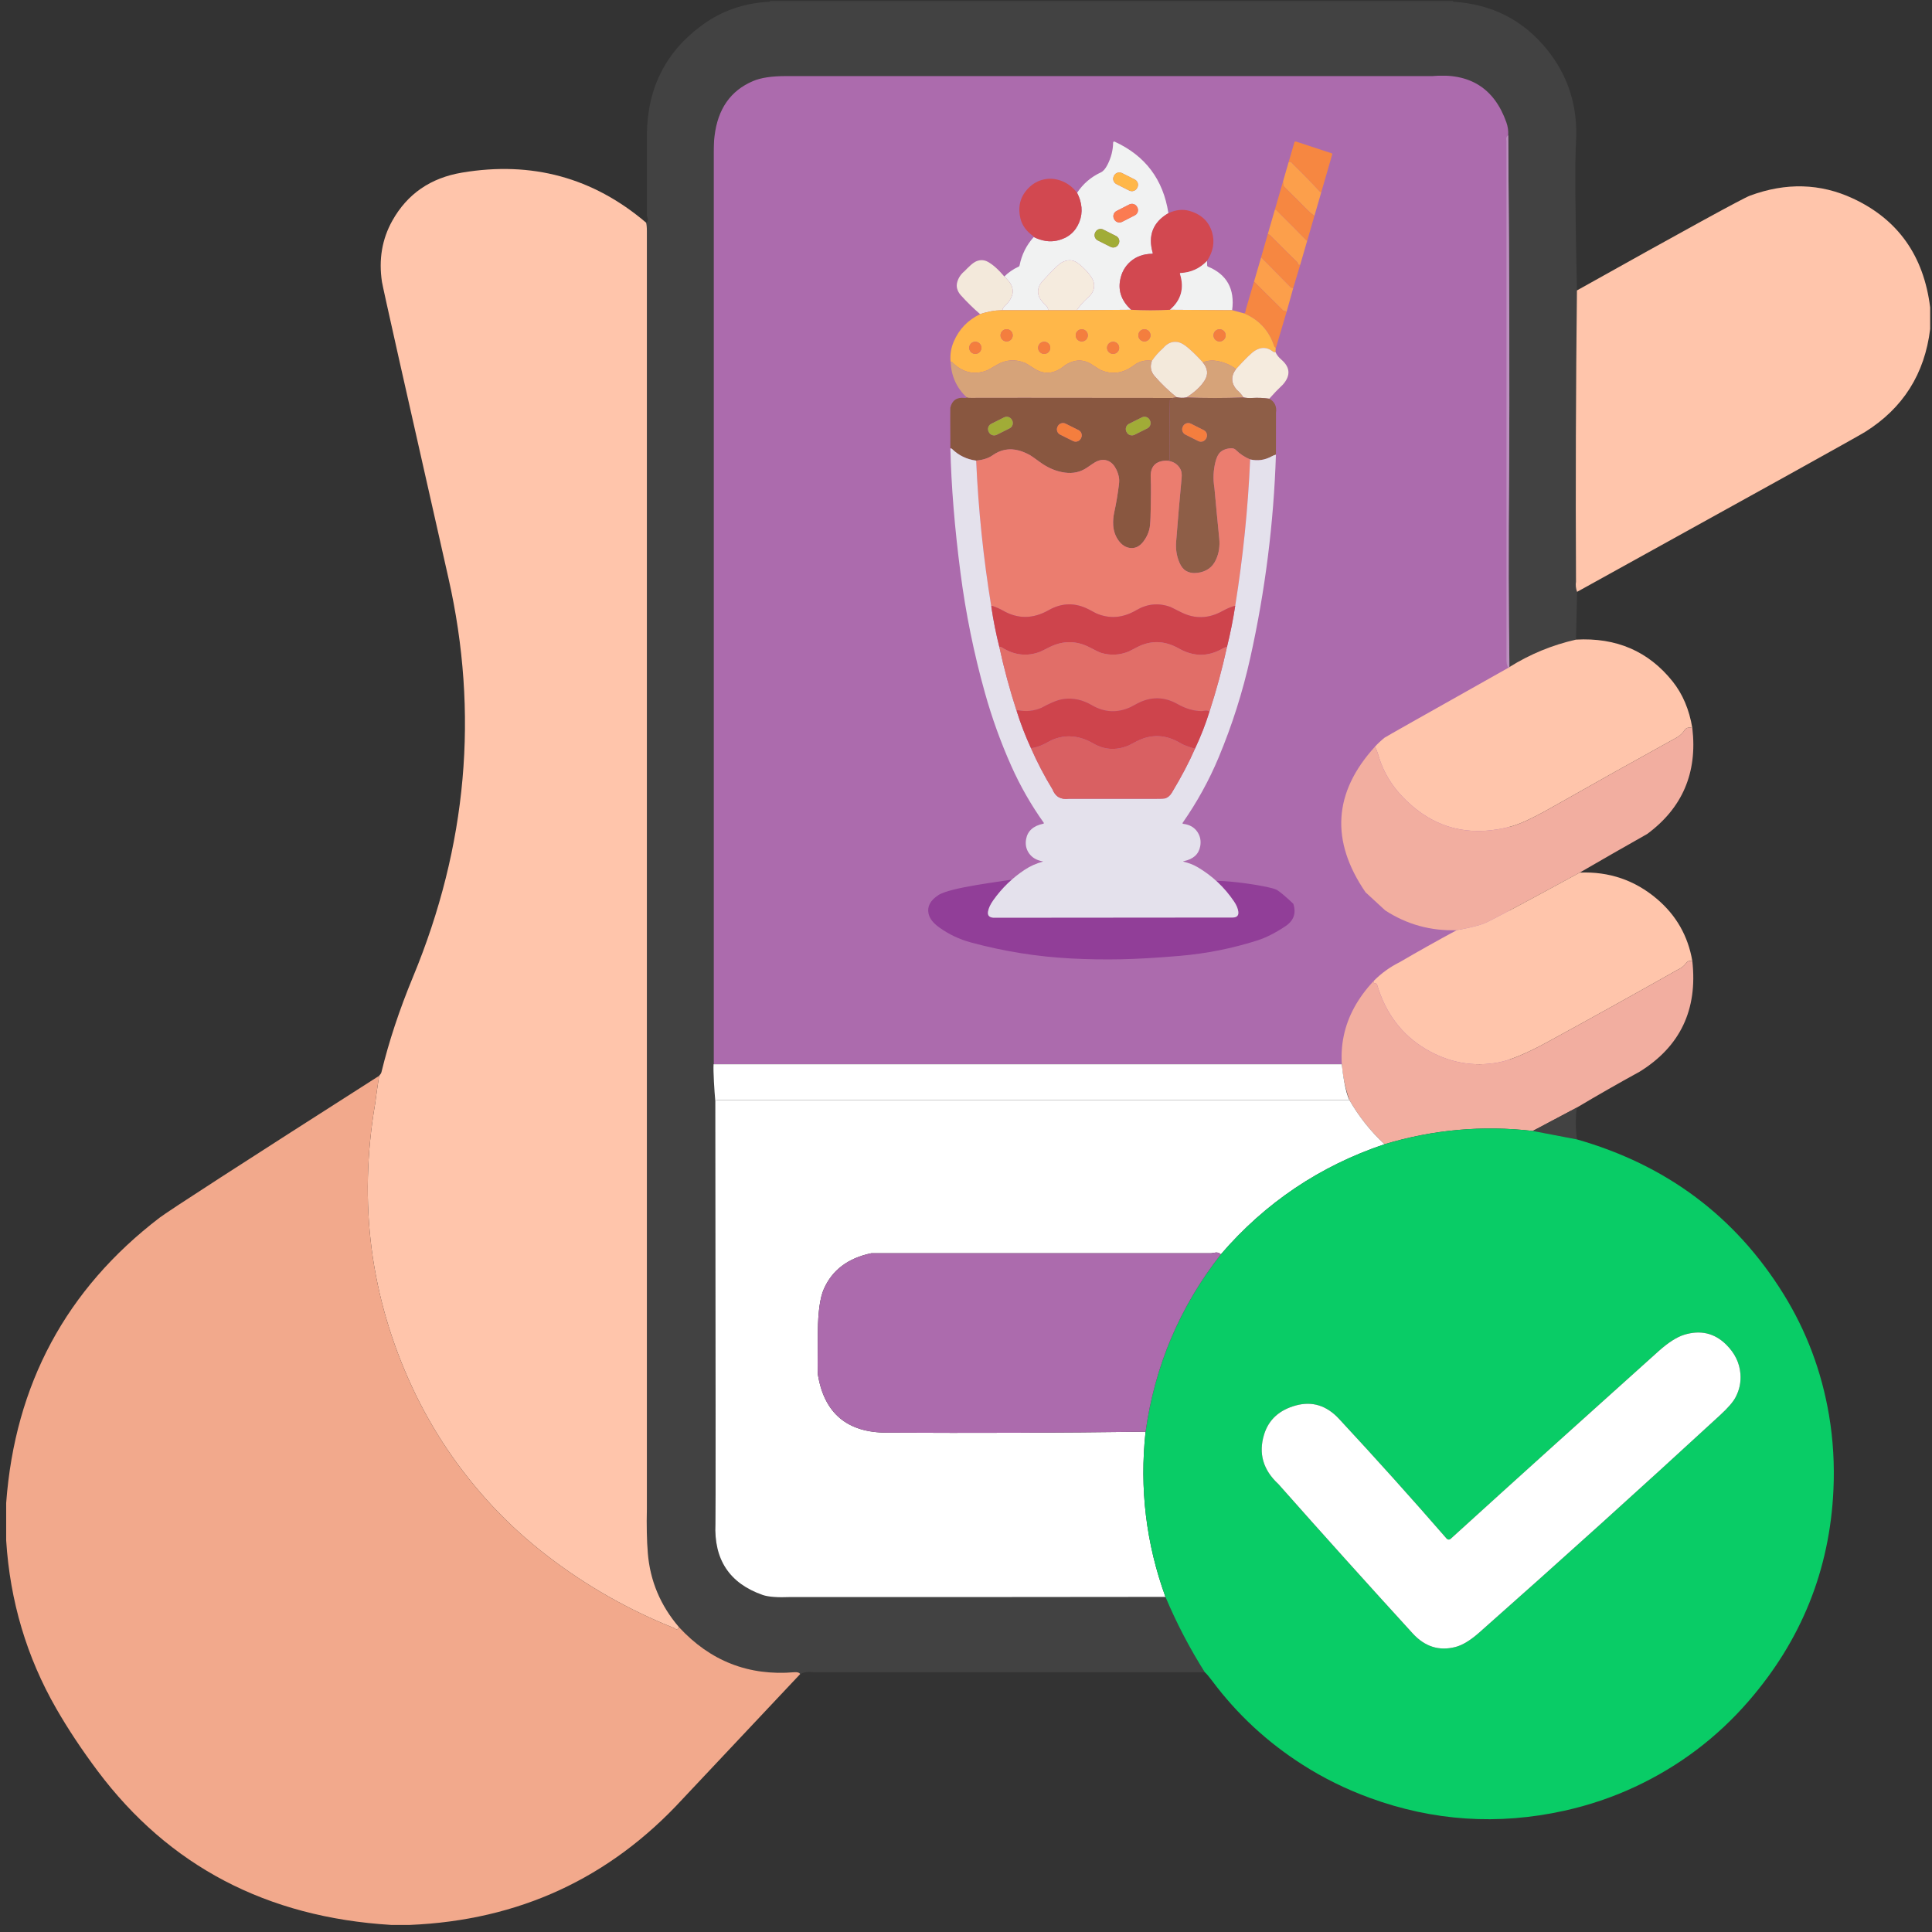 <svg width="241" height="241" viewBox="0 0 241 241" fill="none" xmlns="http://www.w3.org/2000/svg">
<rect x="0" y="0" width="241" height="241" fill="#333333" stroke="none"/>
<g clip-path="url(#clip0_544_3530)">
<rect x="89.013" y="9.434" width="99.276" height="123.321" fill="#AC6BAD"/>
<path d="M96.072 0.117C124.472 0.117 152.871 0.117 181.267 0.117C181.258 0.148 181.249 0.181 181.239 0.216H96.044C96.053 0.181 96.063 0.148 96.072 0.117Z" fill="#424242"/>
<path d="M96.044 0.215H181.239C186.052 0.497 189.948 2.466 192.93 6.122C195.63 9.441 196.85 13.298 196.591 17.695C196.45 20.098 196.489 26.276 196.708 36.23C196.57 48.333 196.531 60.436 196.591 72.539C196.525 72.986 196.57 73.415 196.727 73.828L196.591 79.786C193.634 80.455 190.867 81.594 188.289 83.203C188.177 76.687 188.161 68.455 188.242 58.505C188.317 49.226 188.281 35.35 188.134 16.875C188.169 16.322 188.092 15.783 187.905 15.258C186.392 10.986 183.311 9.064 178.661 9.492C178.661 9.492 151.777 9.492 98.008 9.492C96.264 9.492 94.908 9.698 93.939 10.111C91.133 11.298 89.53 13.594 89.13 16.997C89.052 17.656 89.013 18.317 89.013 18.98C89.013 56.951 89.013 94.922 89.013 132.891C89.013 134.915 89.084 136.4 89.228 137.344C89.272 171.809 89.278 189.387 89.247 190.078C89.041 194.55 91.003 197.509 95.134 198.956C95.834 199.2 96.997 199.287 98.622 199.219C114.209 199.228 129.795 199.222 145.38 199.2C146.755 202.465 148.389 205.597 150.283 208.594C117.72 208.594 101.438 208.594 101.434 208.594C100.859 208.5 100.319 208.578 99.812 208.828C99.713 208.641 99.472 208.562 99.091 208.594C93.397 209.078 88.598 207.203 84.695 202.969C82.383 200.269 81.088 197.183 80.809 193.711C80.684 192.164 80.645 190.328 80.692 188.203C80.692 188.203 80.692 135.078 80.692 28.828C80.692 28.331 80.659 27.98 80.594 27.773C80.8 27.648 80.869 27.483 80.8 27.276C80.728 27.064 80.692 26.919 80.692 26.84C80.692 20.119 80.692 16.758 80.692 16.758C80.755 10.986 83.05 6.445 87.578 3.136C90.034 1.336 92.856 0.362 96.044 0.215Z" fill="#424242"/>
<path d="M188.135 16.875C188.282 35.35 188.317 49.226 188.242 58.505C188.161 68.455 188.177 76.687 188.289 83.203C188.277 83.284 188.232 83.317 188.153 83.301C187.997 83.12 187.919 82.775 187.919 82.266C187.919 60.703 187.919 39.141 187.919 17.578C187.838 17.269 187.91 17.034 188.135 16.875Z" fill="#BC90BF"/>
<path d="M80.594 27.773C80.659 27.98 80.692 28.331 80.692 28.828C80.692 135.078 80.692 188.203 80.692 188.203C80.645 190.328 80.684 192.164 80.809 193.711C81.087 197.183 82.382 200.269 84.695 202.969C84.567 203.287 84.365 203.326 84.09 203.086C78.35 200.789 73.058 197.772 68.214 194.034C65.683 192.081 63.376 189.98 61.295 187.73C57.214 183.317 53.923 178.426 51.423 173.058C46.217 161.864 44.675 150.067 46.797 137.667C46.947 136.508 47.112 135.351 47.294 134.198C47.356 134.126 47.415 134.051 47.472 133.973C47.528 133.898 47.567 133.814 47.589 133.72C48.514 129.908 49.822 125.959 51.512 121.875C58.278 105.547 59.753 88.955 55.937 72.098C50.503 48.101 47.739 35.787 47.645 35.156C47.226 32.365 47.656 29.826 48.934 27.539C50.803 24.192 53.706 22.189 57.644 21.53C66.34 20.07 73.99 22.151 80.594 27.773Z" fill="#FFC5AB"/>
<path d="M231.133 24.755C236.758 27.373 239.97 31.905 240.77 38.348C240.77 39.248 240.77 40.147 240.77 41.044C240.089 46.641 237.384 50.919 232.656 53.878C231.778 54.428 219.802 61.078 196.727 73.828C196.57 73.415 196.525 72.986 196.591 72.539C196.531 60.436 196.57 48.333 196.708 36.23C210.214 28.673 217.411 24.731 218.298 24.403C222.786 22.747 227.064 22.864 231.133 24.755Z" fill="#FFC5AB"/>
<path d="M196.591 79.786C201.619 79.505 205.633 81.239 208.633 84.989C209.899 86.573 210.722 88.517 211.104 90.82C210.766 90.695 210.469 90.744 210.213 90.966C209.966 91.381 209.635 91.714 209.219 91.964C203.982 94.851 198.763 97.77 193.563 100.72C191.304 102.005 189.608 102.797 188.477 103.097C183.924 104.3 179.979 103.576 176.641 100.926C174.275 99.051 172.722 96.855 171.982 94.336C171.791 93.689 171.629 93.298 171.494 93.164C171.869 92.751 172.275 92.37 172.713 92.02C172.832 91.926 177.979 89.02 188.154 83.301C188.232 83.317 188.277 83.284 188.289 83.203C190.868 81.594 193.635 80.455 196.591 79.786Z" fill="#FFC5AB"/>
<path d="M211.104 90.82C211.754 96.376 209.876 100.781 205.469 104.034C202.657 105.622 199.854 107.226 197.06 108.848C189.926 112.739 185.971 114.845 185.196 115.167C184.546 115.436 183.383 115.725 181.708 116.034C178.471 116.141 175.502 115.32 172.802 113.573L170.341 111.309C165.944 104.894 166.329 98.845 171.494 93.164C171.629 93.298 171.791 93.689 171.982 94.336C172.722 96.855 174.276 99.051 176.641 100.926C179.979 103.576 183.924 104.3 188.477 103.097C189.608 102.797 191.304 102.005 193.563 100.72C198.763 97.77 203.982 94.851 209.219 91.964C209.635 91.714 209.966 91.381 210.213 90.966C210.469 90.744 210.766 90.695 211.104 90.82Z" fill="#F2AEA0"/>
<path d="M197.06 108.848C200.722 108.698 203.932 109.794 206.688 112.134C209.097 114.178 210.569 116.761 211.104 119.883C210.929 119.842 210.768 119.847 210.621 119.897C210.524 119.931 210.413 120.028 210.288 120.187C210.022 120.534 209.685 120.794 209.275 120.966C203.891 124.006 198.485 127.008 193.057 129.97C190.429 131.405 188.382 132.258 186.916 132.53C183.75 133.114 180.735 132.561 177.869 130.87C174.869 129.095 172.838 126.409 171.775 122.812C171.763 122.769 171.731 122.731 171.683 122.704C171.636 122.677 171.576 122.662 171.513 122.662C171.385 122.662 171.339 122.556 171.377 122.344C172.318 121.397 173.388 120.625 174.588 120.028C176.938 118.656 179.311 117.325 181.708 116.034C183.383 115.725 184.546 115.436 185.196 115.167C185.971 114.845 189.925 112.739 197.06 108.848Z" fill="#FFC5AB"/>
<path d="M149.733 110.264C150.06 109.235 158.504 110.502 159.299 111.018C160.095 111.535 161.33 112.74 161.33 112.74C161.714 113.914 161.383 114.85 160.335 115.546C159.075 116.384 157.899 116.977 156.806 117.324C153.675 118.314 150.481 118.95 147.221 119.231C144.399 119.475 141.931 119.619 139.817 119.663C137.744 119.704 135.665 119.67 133.578 119.561C129.373 119.339 125.223 118.675 121.129 117.568C119.694 117.181 118.376 116.558 117.172 115.697C116.411 115.153 115.964 114.58 115.831 113.978C115.634 113.089 116.042 112.315 117.057 111.656C118.57 110.672 125.035 109.959 126.424 109.68C127.268 111.175 123.38 112.283 124.789 112.838C125.577 113.148 126.986 113.303 129.017 113.303C142.452 113.303 149.17 113.303 149.17 113.303C152.134 113.505 149.405 111.293 149.733 110.264Z" fill="#913E98"/>
<path d="M211.103 119.883C211.781 125.948 209.591 130.548 204.531 133.683C201.891 135.13 199.277 136.623 196.689 138.164L191.2 141.075C184.913 140.356 178.747 140.909 172.703 142.734C170.969 141.116 169.511 139.28 168.33 137.226C166.355 131.567 167.37 126.606 171.377 122.344C171.339 122.556 171.384 122.662 171.513 122.662C171.575 122.662 171.635 122.677 171.683 122.704C171.73 122.731 171.763 122.769 171.775 122.812C172.838 126.409 174.869 129.095 177.869 130.87C180.734 132.561 183.75 133.114 186.916 132.53C188.381 132.258 190.428 131.405 193.056 129.97C198.484 127.008 203.891 124.006 209.275 120.966C209.684 120.794 210.022 120.534 210.288 120.187C210.413 120.028 210.524 119.931 210.62 119.897C210.767 119.847 210.928 119.842 211.103 119.883Z" fill="#F2AEA0"/>
<path d="M47.294 134.198C47.113 135.351 46.947 136.508 46.797 137.667C44.675 150.067 46.217 161.864 51.424 173.058C53.924 178.426 57.214 183.317 61.295 187.73C63.377 189.98 65.683 192.081 68.214 194.034C73.058 197.772 78.35 200.789 84.091 203.086C84.366 203.326 84.567 203.287 84.695 202.969C88.599 207.203 93.397 209.078 99.091 208.594C99.472 208.562 99.713 208.64 99.813 208.828C94.925 214.025 90.036 219.22 85.145 224.414C76.049 234.314 64.711 239.548 51.133 240.117C50.352 240.117 49.571 240.117 48.789 240.117C33.274 239.173 21.072 232.775 12.185 220.922C10.21 218.284 8.483 215.68 7.005 213.108C3.327 206.701 1.249 199.719 0.771 192.159C0.771 190.597 0.771 189.034 0.771 187.472C1.871 172.681 8.247 160.825 19.9 151.903C21.019 151.047 30.15 145.145 47.294 134.198Z" fill="#F2A98C"/>
<path d="M89.598 137.226C89.598 137.226 115.845 137.226 168.33 137.226C169.511 139.28 170.969 141.116 172.703 142.734C164.641 145.447 157.838 150.023 152.294 156.464C152.078 156.276 151.848 156.205 151.605 156.248C151.295 156.301 151.125 156.328 151.094 156.328C136.963 156.328 122.831 156.328 108.7 156.328C105.781 156.934 103.802 158.428 102.761 160.809C102.292 161.884 102.045 163.639 102.02 166.073C101.983 169.433 101.983 171.223 102.02 171.445C102.808 176.308 105.698 178.73 110.692 178.711C121.43 178.77 132.166 178.731 142.9 178.594C142.134 185.672 142.961 192.541 145.38 199.2C129.795 199.222 114.209 199.228 98.622 199.219C96.997 199.287 95.834 199.2 95.134 198.956C91.003 197.509 89.041 194.55 89.247 190.078C89.278 189.387 89.272 171.809 89.228 137.344C89.261 137.295 89.324 137.267 89.389 137.25C89.492 137.224 89.598 137.226 89.598 137.226Z" fill="white"/>
<path d="M89.598 137.226H168.33C167.811 136.223 167.48 133.829 167.379 132.757H89.01C88.957 133.555 89.105 136.142 89.228 137.344C89.261 137.295 89.324 137.267 89.389 137.25C89.471 137.224 89.553 137.222 89.598 137.226Z" fill="white"/>
<path d="M196.689 138.164C196.517 139.486 196.524 140.808 196.708 142.13L191.2 141.075L196.689 138.164Z" fill="#424242"/>
<path d="M191.2 141.075L196.708 142.13C207.88 145.32 216.464 151.742 222.461 161.395C225.33 166.014 227.227 171.055 228.152 176.517C228.667 179.561 228.852 182.673 228.705 185.855C228.245 195.808 224.719 204.589 218.125 212.198C214.178 216.751 209.464 220.311 203.983 222.876C201.177 224.189 198.222 225.189 195.119 225.876C186.863 227.698 178.783 227.164 170.88 224.273C167.895 223.183 165.097 221.803 162.485 220.134C158.075 217.322 154.317 213.836 151.211 209.676C150.795 209.12 150.486 208.759 150.283 208.594C148.389 205.597 146.755 202.466 145.38 199.2C142.961 192.541 142.135 185.672 142.9 178.594C144.047 170.362 147.178 162.986 152.294 156.464C157.838 150.023 164.641 145.447 172.703 142.734C178.747 140.909 184.913 140.356 191.2 141.075ZM180.456 191.93C176.06 186.87 171.583 181.889 167.027 176.986C165.48 175.323 163.694 174.766 161.669 175.312C159.581 175.878 158.253 177.089 157.685 178.945C156.963 181.301 157.558 183.362 159.47 185.128C165.008 191.381 170.594 197.592 176.228 203.761C177.741 205.414 179.52 205.975 181.567 205.444C182.439 205.216 183.424 204.617 184.52 203.648C194.63 194.701 204.652 185.655 214.586 176.508C215.545 175.626 216.18 174.894 216.489 174.309C216.983 173.378 217.188 172.398 217.103 171.37C216.994 170.008 216.403 168.795 215.331 167.733C213.875 166.292 212.133 165.88 210.105 166.495C209.177 166.78 208.11 167.461 206.903 168.539C198.2 176.342 189.549 184.15 180.949 191.962C180.914 191.993 180.874 192.016 180.831 192.031C180.787 192.046 180.741 192.052 180.696 192.049C180.65 192.046 180.605 192.034 180.564 192.013C180.523 191.993 180.486 191.964 180.456 191.93Z" fill="#09CC66"/>
<path d="M152.294 156.464C147.178 162.986 144.047 170.362 142.9 178.594C132.166 178.731 121.43 178.77 110.692 178.711C105.698 178.73 102.808 176.308 102.02 171.445C101.983 171.223 101.983 169.433 102.02 166.073C102.045 163.639 102.292 161.884 102.761 160.809C103.802 158.428 105.781 156.934 108.7 156.328C122.831 156.328 136.962 156.328 151.094 156.328C151.125 156.328 151.295 156.301 151.605 156.248C151.848 156.205 152.078 156.276 152.294 156.464Z" fill="#AC6BAD"/>
<path d="M217.103 171.37C217.188 172.398 216.983 173.378 216.489 174.309C216.18 174.894 215.545 175.626 214.586 176.508C204.652 185.655 194.63 194.701 184.52 203.648C183.423 204.617 182.439 205.215 181.567 205.444C179.52 205.975 177.741 205.414 176.228 203.761C170.594 197.592 165.008 191.381 159.47 185.128C157.558 183.362 156.963 181.301 157.684 178.945C158.253 177.089 159.581 175.878 161.669 175.312C163.694 174.766 165.48 175.323 167.027 176.986C171.583 181.889 176.059 186.87 180.456 191.93C180.486 191.964 180.523 191.993 180.564 192.013C180.605 192.034 180.65 192.046 180.696 192.049C180.741 192.052 180.787 192.046 180.831 192.031C180.874 192.016 180.914 191.993 180.948 191.962C189.548 184.15 198.2 176.342 206.903 168.539C208.109 167.461 209.177 166.78 210.105 166.495C212.133 165.88 213.875 166.292 215.331 167.733C216.403 168.795 216.994 170.008 217.103 171.37Z" fill="white"/>
<path d="M161.665 17.657L166.138 19.131C166.158 19.138 166.175 19.152 166.185 19.172C166.195 19.191 166.197 19.214 166.19 19.235L164.825 23.953C164.755 23.961 164.692 23.945 164.638 23.905C163.566 22.752 162.466 21.627 161.337 20.53C161.332 20.523 161.283 20.465 161.19 20.356C161.075 20.215 160.924 20.177 160.739 20.243L161.46 17.768C161.466 17.747 161.476 17.727 161.49 17.71C161.504 17.693 161.52 17.679 161.54 17.669C161.559 17.659 161.58 17.652 161.601 17.65C161.623 17.648 161.644 17.65 161.665 17.657Z" fill="#F68741"/>
<path d="M139.036 17.666C142.867 19.422 145.104 22.396 145.749 26.59C143.819 27.719 143.169 29.376 143.798 31.561C143.801 31.572 143.801 31.584 143.799 31.595C143.797 31.607 143.792 31.617 143.786 31.627C143.779 31.636 143.77 31.643 143.76 31.649C143.75 31.654 143.739 31.657 143.728 31.657C142.652 31.671 141.754 31.989 141.032 32.61C140.32 33.226 139.881 34.027 139.714 35.014C139.486 36.372 139.949 37.582 141.103 38.643L134.315 38.692C134.727 38.105 135.201 37.573 135.739 37.096C136.306 36.593 136.549 36.031 136.47 35.409C136.415 34.986 136.149 34.502 135.671 33.959C135.201 33.427 134.761 33.025 134.353 32.754C133.768 32.369 133.125 32.369 132.423 32.754C132.183 32.887 131.722 33.305 131.038 34.008C130.33 34.739 129.915 35.2 129.794 35.393C129.234 36.284 129.435 37.162 130.397 38.028C130.631 38.239 130.748 38.46 130.751 38.692H125.038C125.064 38.506 125.174 38.325 125.368 38.151C125.604 37.937 125.819 37.669 126.015 37.346C126.222 37.005 126.327 36.684 126.331 36.383C126.338 35.916 126.171 35.48 125.831 35.075C125.599 34.797 125.416 34.603 125.282 34.493C125.784 33.986 126.379 33.576 127.067 33.262C127.096 33.249 127.121 33.23 127.14 33.206C127.159 33.181 127.173 33.152 127.179 33.121C127.448 31.758 128.039 30.574 128.952 29.569C129.978 30.071 130.952 30.218 131.874 30.008C133.229 29.7 134.152 28.923 134.642 27.678C134.873 27.086 134.961 26.479 134.903 25.858C134.843 25.23 134.661 24.628 134.356 24.051C135.105 22.922 136.097 22.072 137.331 21.5C137.618 21.366 137.888 21.054 138.142 20.563C138.603 19.67 138.84 18.742 138.854 17.78C138.855 17.759 138.86 17.738 138.871 17.72C138.881 17.701 138.896 17.686 138.914 17.674C138.932 17.663 138.953 17.657 138.974 17.655C138.995 17.654 139.017 17.658 139.036 17.666ZM141.879 23.386C141.967 23.211 141.982 23.008 141.921 22.822C141.86 22.636 141.728 22.482 141.553 22.394L139.959 21.589C139.873 21.545 139.779 21.519 139.682 21.512C139.585 21.504 139.488 21.516 139.396 21.547C139.304 21.577 139.219 21.625 139.145 21.688C139.072 21.751 139.011 21.828 138.968 21.915L138.939 21.971C138.851 22.145 138.836 22.348 138.897 22.534C138.958 22.72 139.091 22.874 139.266 22.963L140.859 23.767C140.945 23.811 141.04 23.837 141.136 23.845C141.233 23.852 141.33 23.84 141.422 23.81C141.514 23.78 141.6 23.731 141.673 23.668C141.747 23.605 141.807 23.528 141.851 23.441L141.879 23.386ZM141.85 25.825C141.762 25.652 141.609 25.522 141.425 25.462C141.24 25.403 141.04 25.419 140.867 25.507L139.278 26.32C139.106 26.409 138.975 26.562 138.916 26.746C138.856 26.931 138.872 27.131 138.961 27.303L138.987 27.356C139.076 27.528 139.229 27.659 139.413 27.718C139.598 27.778 139.798 27.762 139.97 27.673L141.56 26.86C141.732 26.772 141.862 26.619 141.922 26.434C141.982 26.25 141.965 26.049 141.877 25.877L141.85 25.825ZM139.547 30.423C139.634 30.249 139.649 30.048 139.588 29.864C139.527 29.679 139.395 29.527 139.221 29.439L137.62 28.634C137.534 28.59 137.44 28.565 137.344 28.558C137.248 28.55 137.152 28.562 137.061 28.593C136.969 28.623 136.885 28.671 136.812 28.734C136.739 28.796 136.679 28.873 136.636 28.959L136.612 29.008C136.524 29.181 136.51 29.382 136.571 29.567C136.632 29.751 136.763 29.904 136.937 29.991L138.539 30.797C138.625 30.84 138.718 30.866 138.814 30.873C138.91 30.88 139.006 30.868 139.098 30.838C139.189 30.808 139.273 30.76 139.346 30.697C139.419 30.634 139.479 30.558 139.522 30.472L139.547 30.423Z" fill="#F1F2F2"/>
<path d="M161.337 20.53C162.465 21.627 163.566 22.752 164.637 23.905C164.692 23.945 164.755 23.961 164.825 23.953L163.962 26.932C163.523 26.609 163.061 26.19 162.575 25.674C162.209 25.288 161.451 24.536 160.301 23.42C160.183 23.306 160.109 23.187 160.081 23.065C160.047 22.923 160.036 22.777 160.047 22.627L160.739 20.243C160.924 20.177 161.074 20.215 161.19 20.356C161.283 20.465 161.331 20.523 161.337 20.53Z" fill="#FC9F4B"/>
<path d="M141.553 22.394L139.96 21.589C139.596 21.405 139.152 21.551 138.968 21.915L138.94 21.971C138.756 22.335 138.902 22.779 139.266 22.963L140.859 23.767C141.223 23.951 141.667 23.805 141.851 23.441L141.879 23.386C142.063 23.022 141.917 22.578 141.553 22.394Z" fill="#FFB749"/>
<path d="M132.329 22.536C133.13 22.823 133.806 23.329 134.356 24.051C134.661 24.628 134.843 25.23 134.903 25.858C134.961 26.479 134.873 27.086 134.641 27.678C134.152 28.923 133.229 29.7 131.874 30.008C130.952 30.218 129.978 30.071 128.952 29.569L128.946 29.526C128.944 29.514 128.939 29.502 128.93 29.49C128.921 29.478 128.909 29.467 128.895 29.457C128.027 28.852 127.49 28.108 127.284 27.225C126.939 25.748 127.277 24.491 128.298 23.454C128.846 22.896 129.488 22.539 130.225 22.381C130.926 22.233 131.627 22.284 132.329 22.536Z" fill="#D24850"/>
<path d="M160.048 22.627C160.036 22.777 160.047 22.923 160.081 23.065C160.11 23.187 160.183 23.306 160.302 23.42C161.451 24.536 162.209 25.288 162.575 25.674C163.061 26.19 163.523 26.609 163.962 26.932L163.067 30.008H163.022C163.008 30.008 162.994 30.005 162.981 30C162.968 29.995 162.956 29.987 162.946 29.977C161.767 28.769 160.576 27.571 159.376 26.383C159.297 26.254 159.181 26.177 159.03 26.151L160.048 22.627Z" fill="#F68741"/>
<path d="M140.867 25.507L139.278 26.32C138.919 26.504 138.777 26.944 138.961 27.304L138.987 27.356C139.171 27.715 139.611 27.857 139.97 27.673L141.56 26.86C141.919 26.676 142.061 26.236 141.877 25.877L141.85 25.825C141.667 25.466 141.227 25.323 140.867 25.507Z" fill="#FB7B51"/>
<path d="M159.03 26.151C159.181 26.177 159.297 26.254 159.376 26.383C160.576 27.571 161.767 28.769 162.946 29.977C162.956 29.987 162.968 29.995 162.981 30C162.994 30.005 163.008 30.008 163.022 30.008H163.067L162.188 33.036C162.005 33.072 161.908 33.023 161.897 32.887C161.892 32.818 161.87 32.76 161.835 32.725C160.688 31.605 159.551 30.476 158.425 29.336C158.335 29.28 158.244 29.228 158.151 29.178L159.03 26.151Z" fill="#FC9F4B"/>
<path d="M148.329 26.297C149.854 26.723 150.814 27.634 151.21 29.032C151.544 30.217 151.33 31.388 150.567 32.547C149.666 33.491 148.562 33.995 147.255 34.057C147.243 34.058 147.233 34.061 147.223 34.066C147.213 34.072 147.205 34.08 147.198 34.089C147.192 34.099 147.188 34.109 147.186 34.121C147.184 34.132 147.185 34.144 147.188 34.155C147.753 35.945 147.336 37.441 145.936 38.643C144.326 38.738 142.714 38.738 141.102 38.643C139.949 37.582 139.486 36.372 139.714 35.014C139.88 34.027 140.32 33.226 141.032 32.61C141.753 31.989 142.652 31.671 143.727 31.657C143.739 31.657 143.75 31.654 143.76 31.649C143.77 31.643 143.779 31.636 143.785 31.627C143.792 31.617 143.797 31.607 143.799 31.595C143.801 31.584 143.801 31.572 143.798 31.561C143.169 29.376 143.819 27.719 145.749 26.59C146.662 26.17 147.522 26.072 148.329 26.297Z" fill="#D24850"/>
<path d="M139.221 29.439L137.619 28.634C137.258 28.452 136.818 28.598 136.636 28.959L136.611 29.008C136.429 29.369 136.575 29.809 136.936 29.991L138.538 30.797C138.9 30.979 139.34 30.833 139.522 30.472L139.546 30.423C139.728 30.061 139.582 29.621 139.221 29.439Z" fill="#A1AC37"/>
<path d="M158.151 29.178C158.244 29.228 158.335 29.28 158.425 29.336C159.551 30.476 160.688 31.605 161.835 32.725C161.87 32.76 161.892 32.818 161.897 32.887C161.908 33.023 162.005 33.072 162.188 33.036L161.31 35.965C161.267 35.935 161.221 35.918 161.173 35.913C161.098 35.904 161.037 35.88 161.003 35.846L157.313 32.1L158.151 29.178Z" fill="#F68741"/>
<path d="M157.313 32.1L161.003 35.846C161.037 35.88 161.098 35.904 161.173 35.913C161.221 35.918 161.267 35.935 161.31 35.965L160.479 38.944C160.418 38.834 160.342 38.787 160.251 38.801C160.217 38.806 160.184 38.806 160.155 38.8C160.127 38.794 160.103 38.782 160.087 38.766L156.427 35.135L157.313 32.1Z" fill="#FC9F4B"/>
<path d="M123.219 32.657C123.844 32.996 124.532 33.608 125.282 34.493C125.416 34.603 125.599 34.797 125.831 35.075C126.17 35.48 126.337 35.916 126.331 36.383C126.327 36.684 126.221 37.005 126.014 37.346C125.819 37.669 125.603 37.937 125.368 38.151C125.174 38.325 125.064 38.506 125.038 38.692C124.086 38.706 123.161 38.871 122.262 39.188C121.405 38.447 120.599 37.656 119.842 36.815C119.629 36.577 119.481 36.31 119.399 36.014C119.321 35.737 119.329 35.445 119.422 35.139C119.579 34.622 119.876 34.185 120.313 33.829C120.542 33.589 120.778 33.357 121.02 33.133C121.322 32.853 121.591 32.668 121.827 32.577C122.308 32.388 122.773 32.414 123.219 32.657Z" fill="#F3E9DB"/>
<path d="M134.353 32.754C134.762 33.025 135.201 33.427 135.671 33.959C136.149 34.502 136.415 34.986 136.47 35.409C136.549 36.031 136.306 36.593 135.74 37.096C135.202 37.573 134.727 38.105 134.316 38.692H130.751C130.749 38.46 130.631 38.239 130.398 38.028C129.436 37.162 129.234 36.284 129.794 35.393C129.915 35.2 130.33 34.739 131.038 34.008C131.722 33.305 132.184 32.887 132.423 32.754C133.125 32.369 133.768 32.369 134.353 32.754Z" fill="#F5EBDE"/>
<path d="M150.567 32.547L150.583 33.121C150.584 33.15 150.594 33.178 150.611 33.202C150.628 33.226 150.651 33.245 150.679 33.256C153.041 34.231 154.048 36.043 153.7 38.692L145.937 38.643C147.336 37.441 147.754 35.945 147.188 34.155C147.185 34.144 147.184 34.132 147.186 34.121C147.188 34.109 147.192 34.099 147.198 34.089C147.205 34.08 147.213 34.072 147.223 34.066C147.233 34.061 147.244 34.058 147.255 34.057C148.562 33.995 149.666 33.491 150.567 32.547Z" fill="#F1F2F2"/>
<path d="M156.427 35.135L160.087 38.766C160.103 38.782 160.127 38.794 160.155 38.8C160.184 38.806 160.217 38.806 160.251 38.801C160.342 38.787 160.418 38.834 160.479 38.944L159.128 43.485C159.14 43.411 159.124 43.362 159.081 43.34C159.048 43.322 159.019 43.303 158.997 43.284C158.976 43.265 158.962 43.248 158.958 43.233C158.34 41.29 157.091 39.912 155.214 39.098C155.302 39.028 155.354 38.94 155.37 38.834C155.391 38.687 155.404 38.607 155.409 38.594C155.756 37.443 156.095 36.29 156.427 35.135Z" fill="#F68741"/>
<path d="M141.103 38.643C142.715 38.738 144.326 38.738 145.937 38.643L153.7 38.692L155.214 39.098C157.092 39.912 158.34 41.29 158.958 43.233C158.962 43.248 158.976 43.265 158.997 43.284C159.019 43.303 159.048 43.322 159.081 43.34C159.124 43.362 159.14 43.411 159.128 43.485L159.112 43.924C158.99 43.953 158.875 43.924 158.767 43.838C158.068 43.29 157.327 43.258 156.544 43.741C156.124 44.001 155.338 44.765 154.189 46.032C153.426 45.477 152.579 45.135 151.65 45.004C151.087 44.926 150.55 44.992 150.038 45.202C149.485 44.581 148.897 43.996 148.275 43.45C147.734 42.976 147.255 42.711 146.837 42.657C146.182 42.571 145.601 42.827 145.095 43.424C144.56 43.894 144.092 44.422 143.691 45.006C142.855 44.88 142.103 45.069 141.435 45.575C140.103 46.581 138.719 46.773 137.284 46.151C137.198 46.113 136.844 45.89 136.22 45.481C135.142 44.774 134.015 44.804 132.839 45.573C131.538 46.669 130.245 46.791 128.958 45.94C128.372 45.552 128.006 45.329 127.86 45.27C126.633 44.773 125.455 44.857 124.327 45.524C123.631 45.935 123.23 46.161 123.126 46.202C121.502 46.825 120.04 46.473 118.739 45.145C118.687 45.092 118.636 45.108 118.585 45.194C118.487 44.295 118.618 43.431 118.976 42.602C119.642 41.054 120.738 39.916 122.263 39.188C123.161 38.871 124.086 38.706 125.038 38.692H130.751H134.316L141.103 38.643ZM126.329 41.829C126.329 41.627 126.249 41.433 126.106 41.29C125.963 41.147 125.77 41.067 125.568 41.067C125.467 41.067 125.368 41.087 125.276 41.125C125.184 41.163 125.1 41.219 125.029 41.29C124.958 41.361 124.902 41.445 124.864 41.537C124.826 41.63 124.806 41.728 124.806 41.829C124.806 41.929 124.826 42.028 124.864 42.12C124.902 42.212 124.958 42.296 125.029 42.367C125.1 42.438 125.184 42.494 125.276 42.532C125.368 42.571 125.467 42.59 125.568 42.59C125.77 42.59 125.963 42.51 126.106 42.367C126.249 42.224 126.329 42.031 126.329 41.829ZM135.698 41.833C135.698 41.632 135.619 41.439 135.476 41.297C135.334 41.154 135.142 41.075 134.941 41.075C134.74 41.075 134.547 41.154 134.405 41.297C134.263 41.439 134.183 41.632 134.183 41.833C134.183 42.033 134.263 42.226 134.405 42.368C134.547 42.51 134.74 42.59 134.941 42.59C135.142 42.59 135.334 42.51 135.476 42.368C135.619 42.226 135.698 42.033 135.698 41.833ZM143.513 41.831C143.513 41.63 143.433 41.437 143.291 41.295C143.149 41.153 142.956 41.073 142.755 41.073C142.554 41.073 142.361 41.153 142.219 41.295C142.077 41.437 141.997 41.63 141.997 41.831C141.997 42.032 142.077 42.224 142.219 42.366C142.361 42.508 142.554 42.588 142.755 42.588C142.956 42.588 143.149 42.508 143.291 42.366C143.433 42.224 143.513 42.032 143.513 41.831ZM152.892 41.833C152.892 41.631 152.812 41.438 152.669 41.295C152.527 41.153 152.333 41.073 152.132 41.073C152.032 41.073 151.933 41.092 151.841 41.13C151.749 41.169 151.665 41.225 151.595 41.295C151.524 41.366 151.468 41.45 151.43 41.542C151.392 41.634 151.372 41.733 151.372 41.833C151.372 41.932 151.392 42.031 151.43 42.123C151.468 42.215 151.524 42.299 151.595 42.37C151.665 42.44 151.749 42.496 151.841 42.534C151.933 42.573 152.032 42.592 152.132 42.592C152.333 42.592 152.527 42.512 152.669 42.37C152.812 42.227 152.892 42.034 152.892 41.833ZM122.419 43.387C122.419 43.186 122.339 42.992 122.197 42.85C122.054 42.707 121.861 42.627 121.659 42.627C121.458 42.627 121.265 42.707 121.122 42.85C120.98 42.992 120.9 43.186 120.9 43.387C120.9 43.589 120.98 43.782 121.122 43.924C121.265 44.067 121.458 44.147 121.659 44.147C121.861 44.147 122.054 44.067 122.197 43.924C122.339 43.782 122.419 43.589 122.419 43.387ZM131.013 43.389C131.013 43.188 130.933 42.995 130.791 42.853C130.649 42.711 130.456 42.631 130.255 42.631C130.054 42.631 129.861 42.711 129.719 42.853C129.577 42.995 129.497 43.188 129.497 43.389C129.497 43.59 129.577 43.783 129.719 43.925C129.861 44.067 130.054 44.147 130.255 44.147C130.456 44.147 130.649 44.067 130.791 43.925C130.933 43.783 131.013 43.59 131.013 43.389ZM139.607 43.389C139.607 43.189 139.527 42.996 139.385 42.855C139.243 42.713 139.051 42.633 138.851 42.633C138.751 42.633 138.653 42.653 138.561 42.691C138.47 42.729 138.386 42.784 138.316 42.855C138.246 42.925 138.19 43.008 138.152 43.1C138.114 43.192 138.095 43.29 138.095 43.389C138.095 43.488 138.114 43.587 138.152 43.678C138.19 43.77 138.246 43.853 138.316 43.924C138.386 43.994 138.47 44.049 138.561 44.087C138.653 44.125 138.751 44.145 138.851 44.145C139.051 44.145 139.243 44.065 139.385 43.924C139.527 43.782 139.607 43.59 139.607 43.389Z" fill="#FFB749"/>
<path d="M125.567 42.59C125.988 42.59 126.329 42.249 126.329 41.829C126.329 41.408 125.988 41.067 125.567 41.067C125.147 41.067 124.806 41.408 124.806 41.829C124.806 42.249 125.147 42.59 125.567 42.59Z" fill="#F47E3E"/>
<path d="M134.94 42.59C135.359 42.59 135.698 42.251 135.698 41.833C135.698 41.414 135.359 41.075 134.94 41.075C134.522 41.075 134.183 41.414 134.183 41.833C134.183 42.251 134.522 42.59 134.94 42.59Z" fill="#F47E3E"/>
<path d="M142.755 42.588C143.173 42.588 143.513 42.249 143.513 41.831C143.513 41.412 143.173 41.073 142.755 41.073C142.336 41.073 141.997 41.412 141.997 41.831C141.997 42.249 142.336 42.588 142.755 42.588Z" fill="#F47E3E"/>
<path d="M152.132 42.592C152.551 42.592 152.892 42.252 152.892 41.833C152.892 41.413 152.551 41.073 152.132 41.073C151.712 41.073 151.372 41.413 151.372 41.833C151.372 42.252 151.712 42.592 152.132 42.592Z" fill="#F47E3E"/>
<path d="M121.659 44.147C122.079 44.147 122.419 43.807 122.419 43.387C122.419 42.968 122.079 42.627 121.659 42.627C121.24 42.627 120.899 42.968 120.899 43.387C120.899 43.807 121.24 44.147 121.659 44.147Z" fill="#F47E3E"/>
<path d="M148.274 43.45C148.897 43.996 149.485 44.581 150.038 45.202C150.663 45.95 150.744 46.696 150.282 47.44C149.806 48.208 149.041 48.922 147.987 49.581C147.578 49.651 147.171 49.64 146.767 49.547C145.773 48.752 144.859 47.873 144.024 46.911C143.539 46.351 143.427 45.716 143.69 45.006C144.091 44.422 144.559 43.894 145.095 43.424C145.601 42.827 146.182 42.571 146.837 42.657C147.255 42.711 147.734 42.976 148.274 43.45Z" fill="#F3E9DB"/>
<path d="M130.255 44.147C130.673 44.147 131.013 43.808 131.013 43.389C131.013 42.971 130.673 42.631 130.255 42.631C129.836 42.631 129.497 42.971 129.497 43.389C129.497 43.808 129.836 44.147 130.255 44.147Z" fill="#F47E3E"/>
<path d="M138.851 44.145C139.268 44.145 139.606 43.806 139.606 43.389C139.606 42.972 139.268 42.633 138.851 42.633C138.433 42.633 138.095 42.972 138.095 43.389C138.095 43.806 138.433 44.145 138.851 44.145Z" fill="#F47E3E"/>
<path d="M158.767 43.838C158.875 43.924 158.99 43.953 159.112 43.924C159.244 44.246 159.487 44.559 159.841 44.864C160.947 45.818 161.013 46.852 160.036 47.965C159.44 48.529 158.871 49.119 158.331 49.735C157.621 49.632 156.908 49.602 156.19 49.645C155.828 49.667 155.47 49.646 155.116 49.581C154.884 49.22 154.604 48.901 154.274 48.623C153.549 47.782 153.52 46.918 154.188 46.032C155.338 44.765 156.123 44.001 156.544 43.741C157.326 43.258 158.067 43.29 158.767 43.838Z" fill="#F5EBDE"/>
<path d="M128.958 45.94C130.244 46.791 131.538 46.669 132.839 45.573C134.015 44.804 135.142 44.774 136.22 45.481C136.843 45.89 137.198 46.113 137.284 46.151C138.719 46.773 140.103 46.581 141.435 45.575C142.103 45.069 142.854 44.88 143.69 45.006C143.427 45.716 143.539 46.351 144.024 46.911C144.859 47.873 145.773 48.752 146.767 49.547L146.278 49.645C129.769 49.627 121.403 49.624 121.181 49.637C120.95 49.651 120.757 49.635 120.603 49.588C119.341 48.402 118.668 46.937 118.585 45.194C118.636 45.108 118.687 45.092 118.739 45.145C120.04 46.473 121.502 46.825 123.126 46.202C123.23 46.161 123.631 45.935 124.327 45.524C125.455 44.857 126.632 44.773 127.86 45.27C128.006 45.329 128.372 45.552 128.958 45.94Z" fill="#D6A379"/>
<path d="M151.649 45.004C152.579 45.135 153.425 45.477 154.188 46.032C153.521 46.918 153.549 47.782 154.274 48.623C154.604 48.901 154.884 49.22 155.116 49.581C152.74 49.675 150.364 49.675 147.987 49.581C149.041 48.922 149.806 48.208 150.282 47.44C150.744 46.696 150.663 45.95 150.038 45.202C150.55 44.992 151.087 44.926 151.649 45.004Z" fill="#D6A379"/>
<path d="M146.767 49.547C147.172 49.64 147.578 49.651 147.987 49.581C150.364 49.676 152.74 49.676 155.116 49.581C155.47 49.646 155.828 49.667 156.19 49.645C156.908 49.602 157.621 49.632 158.331 49.735C159.006 50.107 159.285 50.693 159.169 51.493C159.173 53.233 159.17 54.975 159.161 56.717C158.979 56.76 158.806 56.828 158.642 56.92C157.793 57.394 156.894 57.525 155.946 57.311C155.263 57.023 154.67 56.631 154.169 56.135C154.015 55.984 153.83 55.912 153.614 55.918C153.024 55.937 152.559 56.101 152.218 56.413C151.957 56.651 151.756 57.061 151.612 57.643C151.349 58.7 151.309 59.779 151.491 60.879C151.68 62.976 151.879 65.071 152.089 67.166C152.184 68.12 152.056 68.987 151.704 69.77C151.475 70.28 151.172 70.668 150.796 70.934C150.391 71.221 149.91 71.397 149.354 71.463C148.81 71.528 148.338 71.443 147.937 71.207C147.597 71.007 147.321 70.655 147.11 70.151C146.761 69.321 146.631 68.441 146.718 67.508C146.922 64.871 147.149 62.237 147.397 59.606C147.439 59.17 147.393 58.818 147.259 58.551C146.932 57.907 146.361 57.542 145.546 57.458C145.813 57.491 145.934 57.397 145.909 57.174C145.894 57.03 145.886 56.952 145.886 56.94C145.864 54.587 145.88 52.251 145.935 49.932C145.935 49.913 145.939 49.893 145.948 49.876C145.956 49.858 145.968 49.842 145.983 49.829C145.998 49.816 146.015 49.807 146.034 49.801C146.053 49.795 146.073 49.793 146.093 49.795C146.306 49.821 146.368 49.771 146.278 49.645L146.767 49.547ZM150.483 54.641C150.526 54.555 150.552 54.461 150.559 54.365C150.566 54.269 150.554 54.173 150.524 54.082C150.494 53.99 150.446 53.906 150.383 53.833C150.32 53.76 150.244 53.7 150.158 53.657L148.552 52.85C148.379 52.763 148.178 52.748 147.993 52.809C147.809 52.87 147.656 53.002 147.569 53.175L147.543 53.227C147.499 53.313 147.473 53.407 147.466 53.503C147.459 53.599 147.471 53.695 147.502 53.786C147.532 53.878 147.58 53.962 147.642 54.035C147.705 54.108 147.782 54.168 147.868 54.211L149.473 55.018C149.647 55.105 149.848 55.12 150.032 55.059C150.217 54.998 150.369 54.867 150.456 54.693L150.483 54.641Z" fill="#8E5E47"/>
<path d="M120.603 49.588C120.758 49.635 120.951 49.651 121.181 49.637C121.404 49.624 129.77 49.627 146.279 49.645C146.368 49.771 146.307 49.821 146.093 49.795C146.073 49.793 146.053 49.795 146.035 49.801C146.016 49.807 145.998 49.816 145.983 49.829C145.968 49.842 145.956 49.858 145.948 49.876C145.94 49.893 145.935 49.913 145.935 49.932C145.88 52.251 145.864 54.587 145.886 56.94C145.886 56.952 145.894 57.03 145.91 57.174C145.934 57.397 145.813 57.491 145.546 57.458C144.124 57.481 143.457 58.211 143.544 59.647C143.592 60.437 143.583 62.061 143.517 64.518C143.497 65.247 143.444 65.773 143.357 66.094C143.215 66.614 142.977 67.094 142.642 67.536C142.159 68.172 141.592 68.445 140.941 68.354C140.404 68.28 139.942 67.982 139.554 67.461C139.141 66.907 138.91 66.256 138.861 65.508C138.827 64.986 138.874 64.432 139.003 63.846C139.231 62.814 139.423 61.674 139.579 60.428C139.626 60.052 139.619 59.727 139.558 59.454C139.486 59.128 139.376 58.818 139.228 58.522C138.973 58.014 138.643 57.674 138.238 57.5C137.702 57.27 137.135 57.338 136.535 57.706C136.343 57.823 136.039 58.026 135.622 58.317C134.802 58.887 133.866 59.099 132.814 58.952C131.736 58.801 130.704 58.364 129.718 57.641C129.041 57.145 128.629 56.856 128.482 56.774C128 56.508 127.532 56.314 127.077 56.192C125.911 55.879 124.82 56.083 123.806 56.803C123.306 57.157 122.626 57.375 121.767 57.458C120.594 57.304 119.584 56.814 118.738 55.987C118.686 55.936 118.624 55.919 118.552 55.936C118.534 52.606 118.531 50.914 118.544 50.858C118.76 49.943 119.346 49.536 120.302 49.637C120.428 49.65 120.529 49.634 120.603 49.588ZM126.236 52.39C126.149 52.216 125.997 52.084 125.812 52.023C125.628 51.962 125.427 51.976 125.253 52.063L123.65 52.866C123.564 52.909 123.487 52.968 123.424 53.041C123.361 53.114 123.313 53.198 123.283 53.289C123.252 53.381 123.24 53.477 123.247 53.573C123.254 53.669 123.28 53.763 123.323 53.849L123.353 53.908C123.44 54.082 123.592 54.214 123.776 54.275C123.961 54.336 124.162 54.322 124.335 54.235L125.939 53.432C126.025 53.389 126.101 53.329 126.164 53.257C126.227 53.184 126.275 53.1 126.306 53.008C126.336 52.917 126.348 52.821 126.341 52.725C126.334 52.629 126.309 52.535 126.266 52.449L126.236 52.39ZM143.422 52.392C143.335 52.217 143.182 52.085 142.997 52.024C142.813 51.962 142.611 51.977 142.437 52.064L140.837 52.865C140.663 52.952 140.531 53.105 140.469 53.29C140.408 53.474 140.422 53.676 140.509 53.85L140.537 53.906C140.625 54.08 140.777 54.213 140.962 54.274C141.147 54.336 141.349 54.321 141.523 54.234L143.122 53.433C143.297 53.346 143.429 53.193 143.49 53.008C143.552 52.823 143.538 52.622 143.45 52.447L143.422 52.392ZM134.863 54.632C134.906 54.546 134.932 54.453 134.938 54.357C134.945 54.261 134.933 54.165 134.902 54.074C134.872 53.983 134.824 53.899 134.761 53.827C134.698 53.754 134.621 53.695 134.536 53.652L132.924 52.849C132.751 52.762 132.55 52.748 132.366 52.81C132.183 52.871 132.031 53.003 131.944 53.176L131.917 53.232C131.874 53.318 131.848 53.412 131.842 53.507C131.835 53.603 131.847 53.699 131.878 53.79C131.908 53.881 131.956 53.965 132.019 54.038C132.082 54.11 132.158 54.169 132.244 54.212L133.856 55.016C134.029 55.102 134.23 55.116 134.414 55.054C134.597 54.993 134.749 54.861 134.836 54.688L134.863 54.632Z" fill="#895740"/>
<path d="M125.253 52.063L123.65 52.866C123.288 53.047 123.142 53.487 123.323 53.849L123.353 53.908C123.534 54.27 123.974 54.416 124.336 54.235L125.939 53.432C126.301 53.251 126.447 52.811 126.266 52.449L126.236 52.39C126.055 52.028 125.615 51.882 125.253 52.063Z" fill="#A1AC37"/>
<path d="M142.437 52.064L140.837 52.865C140.475 53.046 140.328 53.488 140.509 53.85L140.537 53.906C140.719 54.269 141.16 54.416 141.523 54.234L143.123 53.433C143.485 53.251 143.632 52.81 143.45 52.447L143.422 52.392C143.241 52.029 142.8 51.882 142.437 52.064Z" fill="#A1AC37"/>
<path d="M134.535 53.652L132.923 52.849C132.562 52.669 132.124 52.815 131.944 53.176L131.916 53.232C131.736 53.593 131.882 54.032 132.243 54.212L133.855 55.016C134.216 55.196 134.655 55.049 134.835 54.688L134.863 54.632C135.043 54.271 134.896 53.832 134.535 53.652Z" fill="#F47E3E"/>
<path d="M150.158 53.657L148.553 52.85C148.191 52.668 147.751 52.814 147.569 53.175L147.543 53.227C147.361 53.589 147.507 54.029 147.868 54.211L149.474 55.018C149.835 55.2 150.275 55.054 150.457 54.693L150.483 54.641C150.665 54.279 150.519 53.839 150.158 53.657Z" fill="#F47E3E"/>
<path d="M154.169 56.135C154.67 56.631 155.263 57.023 155.946 57.311C155.679 63.432 155.058 69.517 154.083 75.565C153.619 75.676 153.081 75.9 152.468 76.237C150.752 77.181 149.049 77.231 147.358 76.387C146.465 75.942 146.019 75.719 146.019 75.719C144.543 75.179 143.12 75.31 141.749 76.114C140.056 77.106 138.375 77.232 136.706 76.493C136.705 76.491 136.426 76.344 135.87 76.049C134.163 75.147 132.477 75.168 130.812 76.114C128.879 77.211 126.991 77.236 125.147 76.188C124.716 75.943 124.266 75.743 123.796 75.588C123.768 75.579 123.74 75.578 123.716 75.585C123.692 75.591 123.674 75.605 123.667 75.624C123.658 75.648 123.657 75.677 123.663 75.711C122.671 69.665 122.039 63.58 121.767 57.458C122.626 57.375 123.306 57.157 123.806 56.803C124.82 56.083 125.91 55.879 127.077 56.192C127.532 56.314 128 56.508 128.481 56.774C128.629 56.856 129.041 57.145 129.718 57.641C130.703 58.364 131.735 58.801 132.813 58.952C133.866 59.099 134.802 58.887 135.622 58.317C136.039 58.026 136.343 57.823 136.534 57.706C137.134 57.338 137.702 57.27 138.237 57.5C138.642 57.674 138.972 58.014 139.228 58.522C139.376 58.818 139.486 59.128 139.558 59.454C139.619 59.727 139.626 60.052 139.579 60.428C139.423 61.674 139.231 62.814 139.003 63.846C138.874 64.432 138.826 64.986 138.86 65.508C138.91 66.256 139.141 66.907 139.554 67.461C139.942 67.982 140.404 68.28 140.94 68.354C141.591 68.445 142.159 68.172 142.642 67.536C142.976 67.094 143.215 66.614 143.356 66.094C143.444 65.773 143.497 65.247 143.517 64.518C143.583 62.061 143.592 60.437 143.544 59.647C143.457 58.211 144.124 57.481 145.546 57.458C146.361 57.542 146.932 57.907 147.259 58.551C147.393 58.818 147.439 59.17 147.397 59.606C147.149 62.237 146.922 64.871 146.718 67.508C146.631 68.441 146.761 69.321 147.11 70.151C147.321 70.655 147.597 71.007 147.937 71.207C148.338 71.443 148.81 71.528 149.354 71.463C149.91 71.397 150.391 71.221 150.796 70.934C151.172 70.668 151.475 70.28 151.704 69.77C152.056 68.987 152.184 68.12 152.089 67.166C151.879 65.071 151.68 62.976 151.491 60.879C151.309 59.779 151.349 58.7 151.612 57.643C151.756 57.061 151.957 56.651 152.218 56.413C152.559 56.101 153.024 55.937 153.614 55.918C153.83 55.912 154.015 55.984 154.169 56.135Z" fill="#EB7D6F"/>
<path d="M118.552 55.936C118.623 55.919 118.685 55.936 118.737 55.987C119.584 56.814 120.593 57.304 121.767 57.458C122.039 63.58 122.671 69.665 123.663 75.711C123.91 77.388 124.241 79.049 124.655 80.692C125.245 83.415 125.972 86.1 126.837 88.749C127.332 90.316 127.923 91.846 128.61 93.338C129.389 95.106 130.282 96.816 131.288 98.465C131.645 99.383 132.328 99.774 133.339 99.637C133.339 99.637 136.971 99.637 144.235 99.637C144.838 99.637 145.19 99.624 145.292 99.598C145.649 99.504 145.941 99.269 146.169 98.893C147.364 96.914 148.328 95.081 149.062 93.395C149.778 91.89 150.382 90.341 150.876 88.749C151.737 86.099 152.464 83.413 153.058 80.692C153.476 78.998 153.817 77.289 154.083 75.565C155.058 69.517 155.679 63.432 155.946 57.311C156.894 57.525 157.793 57.394 158.642 56.92C158.806 56.828 158.979 56.76 159.161 56.717C158.886 65.264 157.82 73.709 155.962 82.051C155.013 86.316 153.696 90.462 152.013 94.491C150.824 97.337 149.328 100.053 147.526 102.637C147.518 102.649 147.513 102.662 147.512 102.677C147.51 102.691 147.513 102.705 147.519 102.718C147.525 102.731 147.534 102.743 147.545 102.751C147.557 102.759 147.571 102.765 147.585 102.766C148.373 102.856 148.962 103.186 149.353 103.756C149.716 104.286 149.837 104.888 149.716 105.563C149.537 106.555 148.854 107.175 147.665 107.422C147.566 107.442 147.565 107.465 147.663 107.491C147.973 107.571 148.273 107.666 148.563 107.774C148.84 107.877 149.121 108.013 149.409 108.182C151.231 109.258 152.74 110.679 153.937 112.448C154.239 112.893 154.416 113.314 154.47 113.711C154.536 114.206 154.296 114.454 153.749 114.456C143.804 114.472 133.859 114.481 123.915 114.481C123.389 114.441 123.165 114.184 123.243 113.711C123.313 113.287 123.535 112.811 123.909 112.284C124.986 110.765 126.302 109.495 127.856 108.473C128.526 108.033 129.259 107.705 130.056 107.489C130.126 107.469 130.125 107.454 130.054 107.442C129.297 107.31 128.731 106.974 128.356 106.434C127.998 105.918 127.879 105.33 127.999 104.668C128.184 103.651 128.901 103.011 130.151 102.748C130.164 102.746 130.175 102.74 130.185 102.732C130.195 102.724 130.202 102.713 130.207 102.702C130.212 102.69 130.213 102.678 130.212 102.665C130.21 102.653 130.206 102.641 130.198 102.631C128.607 100.396 127.257 98.034 126.149 95.547C124.826 92.58 123.728 89.531 122.854 86.401C121.482 81.495 120.468 76.515 119.813 71.463C119.083 65.833 118.662 60.657 118.552 55.936Z" fill="#E4E1EC"/>
<path d="M136.706 76.493C138.375 77.232 140.056 77.106 141.749 76.114C143.12 75.31 144.543 75.179 146.019 75.719C146.019 75.719 146.465 75.942 147.359 76.387C149.049 77.231 150.752 77.181 152.468 76.237C153.081 75.9 153.62 75.676 154.083 75.565C153.818 77.289 153.476 78.998 153.058 80.692C152.911 80.706 152.714 80.784 152.468 80.924C150.685 81.94 148.881 81.93 147.056 80.895C145.295 79.896 143.558 79.842 141.843 80.731C141.154 81.088 140.808 81.267 140.806 81.268C139.669 81.732 138.517 81.788 137.351 81.438C137.158 81.381 136.693 81.158 135.956 80.77C134.299 79.9 132.623 79.884 130.929 80.721C130.155 81.103 129.768 81.294 129.767 81.295C128.126 81.923 126.528 81.745 124.972 80.76C124.875 80.699 124.77 80.676 124.655 80.692C124.241 79.049 123.911 77.388 123.663 75.711C123.657 75.677 123.658 75.648 123.667 75.624C123.675 75.605 123.692 75.591 123.716 75.585C123.74 75.578 123.769 75.579 123.796 75.588C124.266 75.743 124.717 75.943 125.148 76.188C126.991 77.236 128.879 77.211 130.812 76.114C132.477 75.168 134.163 75.147 135.87 76.049C136.426 76.344 136.705 76.491 136.706 76.493Z" fill="#CE444C"/>
<path d="M137.351 81.438C138.517 81.788 139.669 81.731 140.806 81.268C140.808 81.267 141.154 81.088 141.843 80.731C143.558 79.842 145.295 79.896 147.056 80.895C148.881 81.93 150.685 81.94 152.468 80.924C152.714 80.784 152.91 80.706 153.058 80.692C152.464 83.413 151.737 86.099 150.876 88.749C150.703 88.657 150.524 88.624 150.341 88.649C150.069 88.685 149.93 88.704 149.925 88.704C148.93 88.702 147.922 88.412 146.901 87.832C145.22 86.881 143.521 86.866 141.804 87.79C141.301 88.059 141.05 88.194 141.05 88.196C139.387 88.963 137.765 88.883 136.183 87.956C135.063 87.299 133.908 87.044 132.718 87.19C132.287 87.243 131.804 87.386 131.271 87.62C130.806 87.823 130.352 88.049 129.909 88.297C128.97 88.694 127.998 88.795 126.991 88.598C126.87 88.573 126.819 88.624 126.837 88.749C125.972 86.1 125.245 83.415 124.655 80.692C124.77 80.676 124.875 80.699 124.972 80.76C126.528 81.745 128.126 81.923 129.767 81.295C129.768 81.294 130.155 81.103 130.929 80.721C132.623 79.884 134.299 79.9 135.956 80.77C136.693 81.158 137.158 81.381 137.351 81.438Z" fill="#E16E68"/>
<path d="M136.182 87.956C137.764 88.883 139.387 88.963 141.049 88.196C141.049 88.194 141.301 88.059 141.803 87.79C143.521 86.866 145.22 86.881 146.901 87.832C147.922 88.412 148.93 88.702 149.924 88.704C149.93 88.704 150.068 88.685 150.34 88.649C150.524 88.624 150.702 88.657 150.876 88.749C150.382 90.341 149.777 91.89 149.061 93.395C148.212 93.15 147.63 92.932 147.315 92.741C145.462 91.612 143.615 91.526 141.772 92.483C141.13 92.816 140.807 92.984 140.803 92.985C139.262 93.637 137.786 93.556 136.378 92.741C134.633 91.73 132.913 91.586 131.217 92.307C131.215 92.307 130.919 92.463 130.331 92.776C129.794 93.061 129.221 93.249 128.61 93.338C127.923 91.846 127.331 90.316 126.837 88.749C126.818 88.624 126.87 88.573 126.991 88.598C127.997 88.795 128.97 88.694 129.909 88.297C130.352 88.049 130.805 87.823 131.27 87.62C131.804 87.386 132.286 87.243 132.717 87.19C133.908 87.044 135.062 87.299 136.182 87.956Z" fill="#CE444C"/>
<path d="M136.378 92.741C137.787 93.556 139.262 93.637 140.804 92.985C140.808 92.984 141.131 92.816 141.772 92.483C143.615 91.526 145.463 91.612 147.315 92.741C147.631 92.932 148.213 93.15 149.062 93.395C148.328 95.081 147.364 96.914 146.169 98.893C145.941 99.269 145.649 99.504 145.292 99.598C145.19 99.624 144.838 99.637 144.235 99.637C136.971 99.637 133.339 99.637 133.339 99.637C132.328 99.774 131.645 99.383 131.288 98.465C130.282 96.816 129.389 95.106 128.61 93.338C129.221 93.249 129.795 93.061 130.331 92.776C130.92 92.463 131.215 92.307 131.218 92.307C132.913 91.586 134.633 91.73 136.378 92.741Z" fill="#D96062"/>
</g>
<defs>
<clipPath id="clip0_544_3530">
<rect width="240" height="240" fill="white" transform="translate(0.771 0.117)"/>
</clipPath>
</defs>
</svg>
